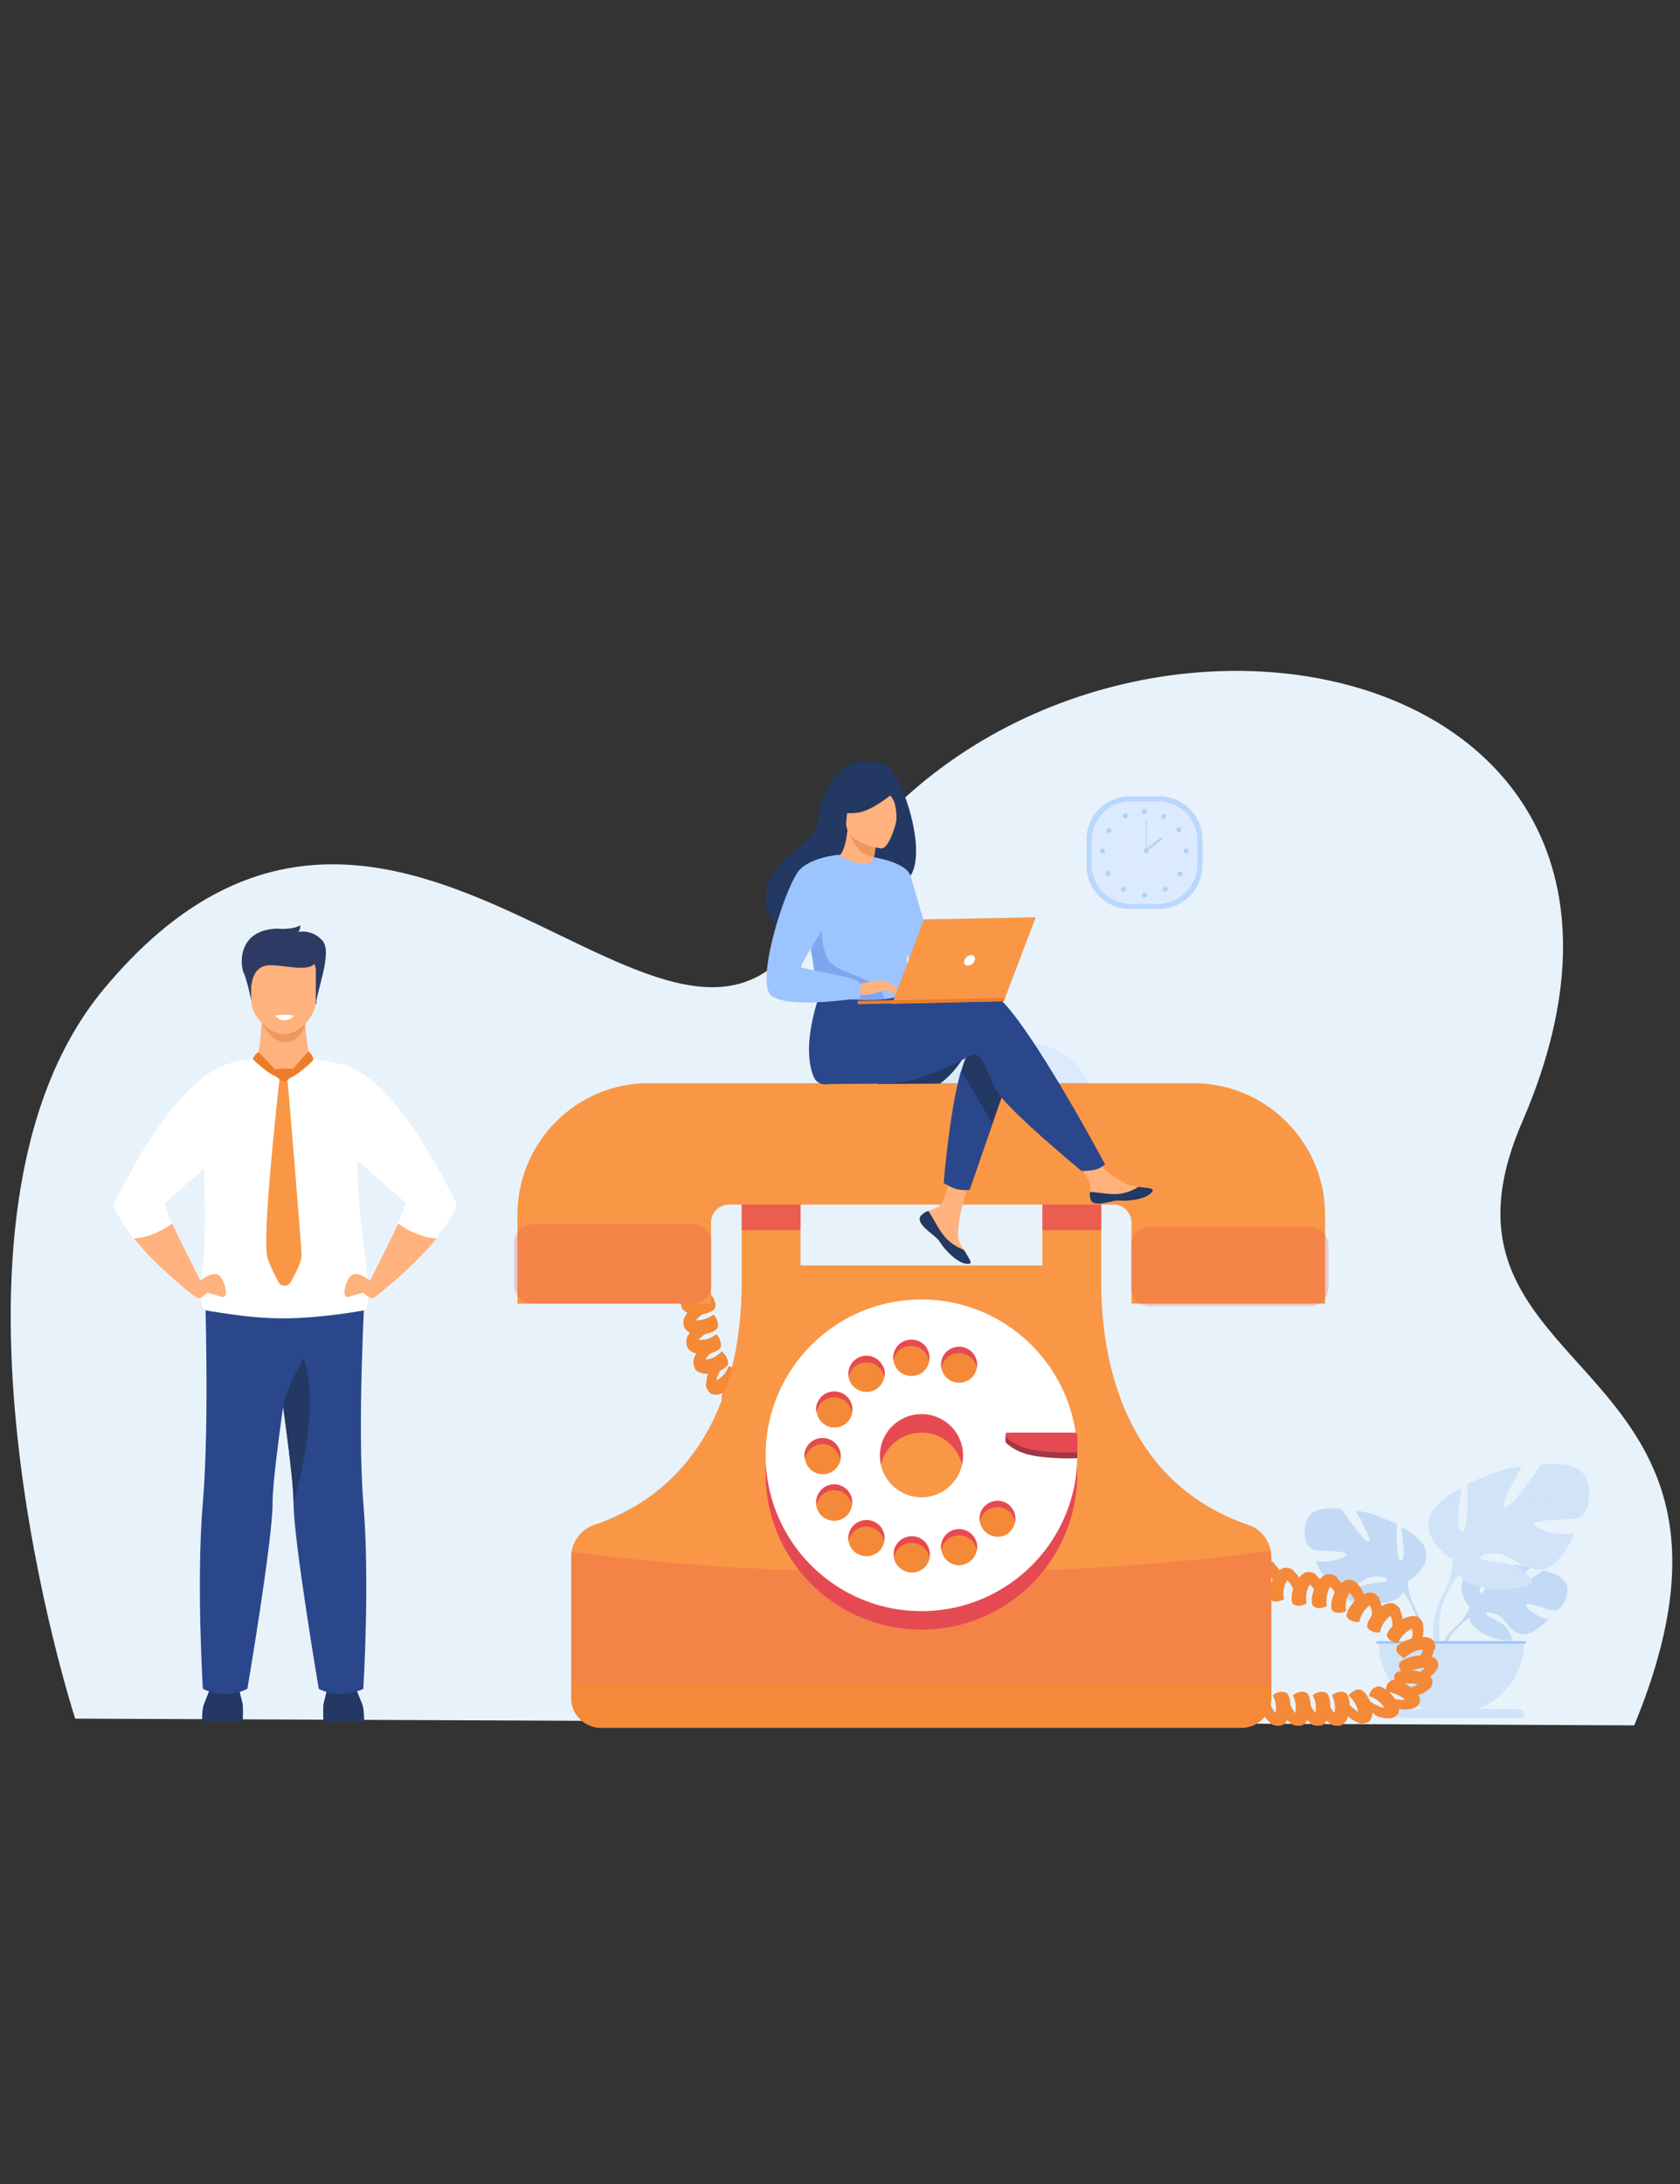 <svg xmlns="http://www.w3.org/2000/svg" xmlns:xlink="http://www.w3.org/1999/xlink" viewBox="0 0 400 520" xmlns:v="https://vecta.io/nano"><rect x="0" y="0" width="400" height="520" fill="#333333" stroke="none"/><style><![CDATA[.Bn{fill:#ffb27d}.Bo{fill:#233862}.Bp{fill:#fff}.Bq{fill:#e54a52}.Br{fill:#f99746}.Bs{fill:#f48938}.Bt{fill:#2b478b}.Bu{fill:#9cc4ff}.Bv{fill:#ed7d2b}]]></style><path d="M17.9 409.2s-38.7-118.9 6.8-173.7C94.1 152 161.4 277.2 192.8 219c51.8-96.4 221.5-71.6 169.6 48.2-27.2 62.9 63.9 53.5 26.7 143.6l-371.2-1.6z" fill="#e8f2fa"/><path d="M276 216.4h-7c-5.7 0-10.3-4.6-10.3-10.3v-6.2c0-5.7 4.6-10.3 10.3-10.3h7c5.7 0 10.3 4.6 10.3 10.3v6.2c0 5.6-4.7 10.3-10.3 10.3z" fill="#bad7fd"/><path d="M275.7 215.2h-6.4a9.39 9.39 0 0 1-9.4-9.4v-5.6a9.39 9.39 0 0 1 9.4-9.4h6.4a9.39 9.39 0 0 1 9.4 9.4v5.6c0 5.2-4.3 9.4-9.4 9.4z" fill="#dceaff"/><g fill="#b0d2f5"><circle cx="272.5" cy="193.2" r=".6"/><circle transform="matrix(.486 -.874 .874 .486 -27.367 342.084)" cx="277" cy="194.3" r=".6"/><circle transform="matrix(.84 -.542 .542 .84 -62.272 183.768)" cx="280.8" cy="197.6" r=".6"/><circle cx="282.4" cy="202.6" r=".6"/><circle transform="matrix(.707 -.707 .707 .707 -64.822 259.616)" cx="281" cy="208.1" r=".6"/><circle transform="matrix(.707 -.707 .707 .707 -68.429 258.229)" cx="277.5" cy="211.7" r=".6"/><circle cx="272.5" cy="213.1" r=".6"/><circle transform="matrix(.874 -.486 .486 .874 -60.65 154.622)" cx="267.9" cy="194.3" r=".6"/><circle transform="matrix(.542 -.84 .84 .542 -45.155 312.435)" cx="264.1" cy="197.7" r=".6"/><circle cx="262.5" cy="202.6" r=".6"/><circle transform="matrix(.707 -.707 .707 .707 -69.816 247.51)" cx="263.9" cy="208" r=".6"/><circle transform="matrix(.707 -.707 .707 .707 -71.334 251.175)" cx="267.5" cy="211.7" r=".6"/><circle cx="272.9" cy="202.6" r=".6"/><path d="M272.8 195.4h.2v7.2h-.2z"/><path d="M272.661 202.34l3.776-2.964.309.393-3.776 2.964z"/></g><g fill="#c3daf6"><path d="M349.9 382.7s-4.2-4.9-.3-8c0 0 2.9-1.8 5.2-1.6 0 0-3.3 5.6-2.3 6.2s3.3-6.5 3.3-6.5 6.6-.6 8.7.4c0 0-5.6 4.6-4.4 4.9s7.3-4.2 7.3-4.2 6.1 1 5.8 4.8c-.3 3.7-2.4 4.9-3.4 4.8-.9-.1-6.4-2.2-6.5-1.4s3.1 3.2 5.4 3.4c0 0-4.3 4.8-7.2 3.4s-3.1-3.6-4.9-4.4-3.3-.8-2.6 0 4 1.6 5 3.5c1 1.8 1.9 3-1 2.6-3-.4-7.8-2.6-8-5.1l-.1-2.8z"/><path d="M370.2 378.6s-16.6-.6-20.3 4.1c0 0-.8 2.4-3.3 4.6l-.4 1.1s2.9-3 3.9-3.2c0 0-1.6-5.9 20.1-6.6z"/><path d="M346.6 387.3s-3.6 2.6-3.8 7.4l.6.1s1.1-4.9 3.2-6.8 0-.7 0-.7zm-11.4-10.8s6.7-3.8 3.6-8.9c0 0-2.5-3.1-5.2-3.9 0 0 1.4 7.6 0 7.8s-1-8.6-1-8.6-7.1-3.4-9.8-3.1c0 0 4.4 7.4 3 7.2s-6.4-7.7-6.4-7.7-7.2-1.3-8.4 3 .7 6.4 1.8 6.7 8 .2 7.8 1.1-4.8 2.3-7.4 1.5c0 0 2.9 7.1 6.6 6.7 3.8-.4 4.9-2.7 7.2-2.9s4 .4 2.9 1.1c-1.2.6-5.1.2-7 1.8s-3.4 2.6.1 3.3 9.8.3 11-2.4l1.2-2.7z"/><path d="M314.3 363.6s18.8 6.1 20.9 12.9c0 0-.1 3 1.8 6.5v1.3s-2-4.6-3-5.2c-.1.1 4.1-5.8-19.7-15.5z"/><path d="M337 383s2.9 4.4 1.2 9.8l-.7-.2s.7-5.9-.8-8.9c-1.5-2.9.3-.7.3-.7z"/></g><g fill="#d0e3f9"><path d="M345.9 371.3s-8.8-5-4.7-11.7c0 0 3.3-4.1 6.8-5.2 0 0-1.9 10 0 10.3 1.9.2 1.3-11.3 1.3-11.3s9.3-4.5 13-4.1c0 0-5.8 9.8-3.9 9.6s8.4-10.1 8.4-10.1 9.6-1.8 11.1 3.9-.9 8.5-2.4 8.8c-1.4.4-10.5.2-10.3 1.4s6.4 3.1 9.8 2c0 0-3.8 9.3-8.7 8.8-5-.5-6.5-3.5-9.6-3.8-3.1-.2-5.3.6-3.8 1.4s6.7.3 9.2 2.4 4.5 3.4-.1 4.3-12.9.4-14.5-3.2l-1.6-3.5z"/><path d="M373.5 354.3s-24.8 8-27.6 17c0 0 .1 4-2.4 8.6v1.8s2.6-6 4-6.8c0 0-5.5-7.8 26-20.6z"/><path d="M343.5 379.9s-3.8 5.8-1.6 12.9l1-.3s-1-7.8 1-11.7-.4-.9-.4-.9z"/><path d="M345.6 408.1a17.31 17.31 0 0 0 17.3-17.3h-34.7c0 9.5 7.8 17.3 17.4 17.3z"/><path d="M363.1 409H328h0c0-1.2 1-2.1 2.1-2.1H361c1.2-.1 2.1.9 2.1 2.1h0z"/></g><path d="M327.7 390.8h35.6v.5h-35.6z" fill="#97c0f8"/><path d="M220.2 264.4c-.5-11.5 9.2-16.6 19-16.6s20.6 2.6 21.5 17.8c.6 9.8-4.6 15.9-19.7 15.9-5.1 0-9-.8-12.1-2.2l-7.5 6.7 3.7-9.3c-3.3-3-4.7-7.3-4.9-12.3z" opacity=".5" fill="#cee2ff" enable-background="new"/><g class="Bs"><use xlink:href="#B"/><path d="M303.5 372.4c-.3-.7-1.5-1-2.4-.9-2.6.8-4.1 5.6-3.4 7.4.4.5 1.1.7 1.8.6a5.73 5.73 0 0 0 1.4-.4c.1-.1.2-.2.2-.3-.3-1-.4-3.9 2.4-6.4z"/><use xlink:href="#B" x="4.7" y="1.8"/><use xlink:href="#C"/><use xlink:href="#B" x="10.1" y="2.8"/><use xlink:href="#C" x="5.4" y="1"/><path d="M315.8 377.4c.9.2 1.5.9 1.9 1.6.4.8.7 1.7.7 2.6.4-.1.6-.4.8-.7.5-.7.9-1.6.8-2.4-.1-1-.9-2.1-1.6-2.7-.4-.3-.7-.2-1.2-.1"/><path d="M318.4 375.7c-.3-.7-1.5-1-2.4-.9-2.6.7-4.2 5.6-3.5 7.4.4.5 1.1.7 1.8.7a5.73 5.73 0 0 0 1.4-.4c.1-.1.2-.2.2-.3-.2-1.1-.3-4 2.5-6.5zm2.1 3.1c.8.3 1.4 1 1.8 1.7.4.8.7 1.7.6 2.6.4-.1.6-.4.8-.7.5-.7 1-1.5 1-2.4 0-1-.8-2.1-1.4-2.8-.3-.4-.7-.2-1.2-.1"/><path d="M323.2 377.2c-.3-.7-1.4-1.1-2.3-1.1-2.7.6-4.5 5.4-3.8 7.2.3.5 1.1.8 1.8.7.6 0 .9-.1 1.4-.3.1-.1.2-.2.2-.3-.3-1-.2-3.9 2.7-6.2z"/><use xlink:href="#D"/><path d="M328.5 381c0-.8-1-1.5-1.8-1.8-2.7-.4-6 3.5-6.1 5.5.1.6.8 1.1 1.4 1.3s.9.2 1.4.2c.2 0 .3-.1.3-.2.2-1.2 1.3-3.9 4.8-5z"/><use xlink:href="#D" x="4.9" y="2.5"/><path d="M333.4 383.5c0-.8-1-1.5-1.8-1.8-2.7-.4-6 3.5-6.1 5.5.1.6.8 1.1 1.4 1.3s.9.2 1.4.2c.2 0 .3-.1.3-.2.2-1.2 1.3-3.8 4.8-5zm2.3 3.5c.6.7.7 1.5.6 2.3-.1.9-.4 1.8-1 2.5.3.1.7 0 1.1-.2.8-.3 1.6-.8 2.1-1.5.5-.8.5-2.2.3-3.1-.1-.5-.4-.6-1-.7"/><path d="M338.8 387c.1-.7-.6-1.7-1.4-2.1-2.6-.8-6.7 2.4-7.2 4.3 0 .6.5 1.2 1.1 1.5.5.3.8.4 1.4.5.1 0 .3 0 .3-.2.4-1.1 2.1-3.5 5.8-4zm-.1 4.8c.2.8 0 1.6-.5 2.4s-1.1 1.5-2 2c.3.2.7.2 1 .2.9-.1 1.9-.2 2.6-.7.8-.6 1.4-1.6 1.6-2.8.1-.5-.2-.7-.6-1"/><path d="M341.5 392.8c.5-.6.2-1.7-.4-2.4-2-1.6-7.2 0-8.5 1.6-.3.6-.1 1.3.4 1.8.4.4.6.6 1.1.9.1.1.3.1.4 0 .8-.9 3.4-2.6 7-1.9zm-1.7 3.1c-.1.8-.7 1.5-1.4 2-.8.6-1.7 1.1-2.7 1.3.2.3.5.4.9.5.9.2 1.8.4 2.7.1 1-.3 2.2-1.2 2.8-2.3.3-.4-.1-.4-.3-.9"/><path d="M342.1 397.5c.5-.6.4-1.7-.1-2.4-1.8-1.8-7.2-.8-8.7.7-.4.6-.2 1.3.1 1.8a2.93 2.93 0 0 0 .9 1c.1.1.3.1.4 0 1.1-.8 3.9-2.2 7.4-1.1zm-3.6 2.5c-.4.8-1.2 1.3-2.1 1.6s-2 .6-3 .5c.1.3.4.5.7.7.7.5 1.6.9 2.5.9 1.1 0 2.5-.5 3.5-1.5.4-.3.1-.4 0-.9"/><path d="M340.2 402.2c.7-.4 1-1.5.8-2.3-1.1-2.2-6.5-2.7-8.5-1.7-.5.4-.7 1.1-.5 1.8.1.5.3.8.6 1.2.1.1.2.2.4.1 1.1-.5 4.2-1.1 7.2.9zm-4.3 2c-.8.5-1.7.6-2.7.5s-2-.3-2.9-.8c-.1.3 0 .6.2.9.4.7.9 1.4 1.8 1.8s2.5.6 3.9.2c.6-.1.3-.3.5-.8"/><path d="M336.2 406.8c.9-.1 1.7-.9 1.9-1.7.3-2.4-4.3-5.1-6.5-5.1-.7.2-1.2.7-1.4 1.3-.2.5-.2.8-.2 1.3 0 .1.1.2.3.2 1.3.2 4.4 1 5.9 4zm-5.1-.3c-.9.3-1.9.1-2.7-.2-.9-.4-1.8-.8-2.5-1.5-.2.3-.2.6-.1.9.1.8.4 1.6 1.1 2.2.7.7 2.2 1.3 3.6 1.2.6.1.4-.2.7-.6"/><path d="M330.5 409.1c.8.2 1.9-.4 2.4-1.1 1.1-2.2-2.4-6-4.5-6.5-.7 0-1.4.4-1.8.9-.3.5-.5.7-.6 1.2 0 .1 0 .3.2.3 1.2.4 3.9 1.9 4.3 5.2zm-5.6-1.2c-.9 0-1.8-.4-2.5-1-.8-.6-1.4-1.3-1.7-2.2-.3.2-.4.5-.5.8-.2.8-.2 1.7.2 2.4.5.9 1.6 1.8 3 2.2.5.2.5-.1.9-.4"/><path d="M323.3 410.2c.7.4 2 .1 2.7-.3 1.8-1.8 0-6.4-1.8-7.5-.7-.3-1.5-.1-2 .3a2.93 2.93 0 0 0-1 .9c-.1.1-.1.3.1.3.9.8 2.8 3.1 2 6.3z"/><use xlink:href="#E"/><use xlink:href="#F"/><use xlink:href="#E" x="-4.5"/><use xlink:href="#G"/><use xlink:href="#E" x="-9.3"/><use xlink:href="#F" x="-9.3"/><use xlink:href="#E" x="-14"/><use xlink:href="#G" x="-9.5"/><path d="M191.4 337c-.7.5-1.6.5-2.4.4-.9-.2-1.8-.5-2.6-1.1-.1.3 0 .7.2 1 .4.8.9 1.7 1.6 2.2.9.6 1.9.8 3.2.5.5-.1.6-.4.7-.9"/><path d="M191.4 340c.8.2 1.7-.5 2.1-1.2.8-2.5-2.6-6.8-4.5-7.4-.7-.1-1.2.4-1.6 1-.3.5-.4.8-.4 1.3 0 .1.1.3.2.3 1.1.5 3.6 2.3 4.2 6zm-3.5-.6c-.8.2-1.7-.1-2.4-.6-.8-.5-1.6-1.2-2.1-2-.2.3-.2.7-.2 1 .1.9.3 1.9.8 2.6.6.8 1.9 1.7 3.2 1.8.5.1.4-.2.7-.6"/><path d="M187.3 342.2c.7.3 1.7-.2 2.2-.9 1.1-2.3-1.8-7-3.8-7.9-.6-.1-1.3.2-1.7.8a6.72 6.72 0 0 0-.6 1.2c0 .1 0 .3.1.4 1.2.6 3.6 2.7 3.8 6.4zm-3.7-2.5c-.8-.1-1.6-.7-2.2-1.4-.7-.8-1.2-1.6-1.5-2.6-.3.2-.4.5-.5.9-.2.9-.2 1.8.1 2.7.4 1 1.4 2.2 2.6 2.8.4.3.4-.1.8-.3"/><path d="M182.2 342.1c.6.5 1.8.4 2.4-.1 1.7-1.8.2-7.1-1.4-8.5-.6-.3-1.3-.2-1.8.1s-.6.5-.9.9c-.1.1-.1.3 0 .4.8 1 2.5 3.7 1.7 7.2zm-3.4-3.3c-.7-.5-1.2-1.4-1.4-2.3-.3-1-.4-2-.2-3-.3 0-.6.2-.8.5-.5.6-1 1.4-1.1 2.3-.1 1 .3 2.6 1.2 3.7.3.5.4.2.9.2"/><path d="M176.4 340c.4.8 1.5 1.2 2.3 1.2 2.3-.6 3.2-5.8 2.4-7.9-.4-.6-1.1-.9-1.8-.9-.6 0-.8.1-1.3.3-.1.1-.2.2-.1.3.5 1.3.8 4.5-1.5 7zm-1.5-4.9c-.6-.7-.8-1.7-.8-2.6 0-1 .1-2 .6-2.9-.3-.1-.6 0-.9.2-.7.4-1.4 1-1.7 1.8-.4.9-.4 2.5.2 3.8.1.5.4.3.8.5"/><path d="M172.2 335.5c.1.8 1.1 1.6 1.9 1.9 2.5.2 4.8-4.4 4.5-6.6-.2-.7-.9-1.2-1.5-1.4s-.8-.2-1.3-.1c-.1 0-.2.1-.2.3.1 1.2-.4 4.3-3.4 5.9zm-1.5-5.3c-.3-.9-.1-1.9.2-2.7.4-.9.8-1.7 1.6-2.3-.3-.2-.6-.2-.9-.2-.8.1-1.6.3-2.2.9-.7.7-1.3 2-1.2 3.5-.1.5.2.4.6.8"/><path d="M168.1 329.3c-.2.8.4 1.9 1.1 2.5 2.3 1.2 6.1-1.9 6.6-3.9 0-.7-.4-1.4-.9-1.9-.5-.4-.7-.5-1.2-.7-.1 0-.3 0-.3.2-.4 1.2-2 3.7-5.3 3.8zm-.5-4.2c0-.9.5-1.7 1-2.3.6-.7 1.4-1.3 2.2-1.5-.2-.3-.5-.5-.8-.6-.8-.2-1.7-.4-2.4-.1-.9.4-1.9 1.4-2.3 2.7-.2.5.1.5.4 1"/><path d="M165.3 323.4c-.4.7-.2 1.9.3 2.7 1.8 2 6.4.6 7.6-1 .3-.6.1-1.4-.3-2.1-.3-.5-.5-.7-.9-1.1-.1-.1-.3-.1-.3 0-.8.9-3.2 2.6-6.4 1.5z"/><use xlink:href="#H"/><use xlink:href="#I"/><use xlink:href="#H" x="-0.6" y="-4.7"/><use xlink:href="#I" x="-0.7" y="-4.7"/><use xlink:href="#H" x="-1.2" y="-9.4"/><use xlink:href="#I" x="-1.3" y="-9.4"/></g><path d="M262.2 305.3v-18.7h-14v14.7h-57.6v-14.7h-14v18.7c0 15.2-3.6 47-35.2 57.8-3.2 1.1-5.4 4.2-5.4 7.6v33.6a7.13 7.13 0 0 0 7.1 7.1h152.5a7.13 7.13 0 0 0 7.1-7.1v-33.6c0-3.4-2.2-6.5-5.4-7.6-31.5-10.8-35.1-42.6-35.1-57.8z" class="Br"/><path d="M218.3 374.4c-31.9 0-59.4-1.8-82.2-4.9-.1.4-.1.8-.1 1.2v33.6a7.13 7.13 0 0 0 7.1 7.1h152.5a7.13 7.13 0 0 0 7.1-7.1v-33.6c0-.5-.1-1-.1-1.5-23.2 3.3-51.4 5.2-84.3 5.2z" opacity=".25" class="Bq"/><path d="M176.6 287.4h14m57.6 0h14" opacity=".75" fill="none" stroke="#e54a52" stroke-width="11" stroke-miterlimit="10"/><path d="M123.2 289.3v21.1h46.1v-19.3c0-2.4 1.9-4.3 4.3-4.3h91.5c2.4 0 4.3 1.9 4.3 4.3v19.3h46.1v-21.1c0-17.4-14.1-31.4-31.4-31.4H154.6c-17.3-.1-31.4 14-31.4 31.4z" class="Br"/><path d="M164.9 310.4h-38a4.48 4.48 0 0 1-4.5-4.5V296a4.48 4.48 0 0 1 4.5-4.5h38a4.48 4.48 0 0 1 4.5 4.5v9.9a4.55 4.55 0 0 1-4.5 4.5zm146.9.6h-38a4.48 4.48 0 0 1-4.5-4.5v-9.9a4.48 4.48 0 0 1 4.5-4.5h38a4.48 4.48 0 0 1 4.5 4.5v9.9a4.48 4.48 0 0 1-4.5 4.5z" opacity=".25" class="Bq"/><path d="M136,401.1v3.1c0,3.9,3.2,7.1,7.1,7.1h152.5c3.9,0,7.1-3.2,7.1-7.1v-3.1H136z" class="Bs"/><use xlink:href="#J" opacity=".25" class="Bq"/><use xlink:href="#J" y="-4.4" class="Bp"/><path d="M232.3 326.6c-.9 2.2-3.4 3.2-5.6 2.3s-3.2-3.4-2.3-5.6 3.4-3.2 5.6-2.3 3.2 3.4 2.3 5.6zm-11-3.7c.2 2.4-1.5 4.5-3.9 4.7s-4.5-1.5-4.7-3.9 1.5-4.5 3.9-4.7 4.5 1.5 4.7 3.9zm-11.4 1.8c1.3 2 .8 4.6-1.2 6-2 1.3-4.6.8-6-1.2-1.3-2-.8-4.6 1.2-6s4.7-.7 6 1.2zm-9.2 7.1c2.1 1.1 2.9 3.7 1.8 5.8s-3.7 2.9-5.8 1.8-2.9-3.7-1.8-5.8 3.7-2.9 5.8-1.8zm-4.8 10.6c2.4 0 4.3 1.9 4.3 4.3s-1.9 4.3-4.3 4.3-4.3-1.9-4.3-4.3 1.9-4.3 4.3-4.3zm.7 11.6c2.1-1.1 4.7-.3 5.8 1.8s.3 4.7-1.8 5.8-4.7.3-5.8-1.8-.3-4.7 1.8-5.8zm6.1 9.8c1.3-2 4-2.5 6-1.2s2.5 4 1.2 6-4 2.5-6 1.2-2.5-4-1.2-6zm10.1 5.9c.2-2.4 2.3-4.1 4.7-3.9s4.1 2.3 3.9 4.7-2.3 4.1-4.7 3.9c-2.4-.3-4.2-2.4-3.9-4.7zm11.6.3c-.9-2.2.1-4.7 2.3-5.6s4.7.1 5.6 2.3-.1 4.7-2.3 5.6c-2.2 1-4.7-.1-5.6-2.3zm10.4-5.1c-1.8-1.5-2.1-4.2-.6-6s4.2-2.1 6-.6 2.1 4.2.6 6c-1.4 1.9-4.2 2.1-6 .6z" class="Bs"/><path d="M191.6 347.4c0-.2-.1-.5-.1-.7 0-2.4 1.9-4.3 4.3-4.3s4.3 1.9 4.3 4.3c0 .3 0 .5-.1.7-.4-2-2.1-3.6-4.2-3.6a4.48 4.48 0 0 0-4.2 3.6zm42.6 13c1.5-1.8 4.2-2.1 6-.6a4.61 4.61 0 0 1 1.5 2.6c.3-1.5-.3-3-1.5-4.1-1.8-1.5-4.5-1.2-6 .6-.8 1-1.1 2.3-.9 3.5.1-.8.4-1.5.9-2zm-31.8-4.7c-1.1-2.1-3.7-2.9-5.8-1.8-1.7.9-2.5 2.8-2.2 4.5.2-1.3 1-2.4 2.2-3.1 2.1-1.1 4.7-.3 5.8 1.8.2.4.4.8.4 1.3.2-.8.1-1.8-.4-2.7zm6.3 7c-2-1.3-4.6-.8-6 1.2-.6 1-.8 2.1-.7 3.1.1-.6.3-1.1.7-1.6 1.3-2 4-2.5 6-1.2 1 .7 1.6 1.7 1.8 2.8.3-1.7-.4-3.4-1.8-4.3zM194.8 335c1.1-2.1 3.7-2.9 5.8-1.8 1.2.6 2 1.8 2.2 3.1.3-1.8-.5-3.6-2.2-4.5-2.1-1.1-4.7-.3-5.8 1.8-.5.9-.6 1.8-.4 2.8.1-.5.2-.9.4-1.4zm35.2-14c-2.2-.9-4.7.1-5.6 2.3-.3.8-.4 1.6-.3 2.4.1-.3.1-.6.3-.9.9-2.2 3.4-3.2 5.6-2.3 1.4.6 2.3 1.8 2.6 3.2.3-2-.7-3.9-2.6-4.7zm-3.3 43.4c-1.9.8-2.9 2.8-2.6 4.7.2-1.4 1.2-2.7 2.6-3.2 2.2-.9 4.7.1 5.6 2.3l.3.9c.1-.8.1-1.6-.3-2.4-.9-2.1-3.4-3.2-5.6-2.3zm-9.2 1.4c-2.4-.2-4.5 1.5-4.7 3.9v1.2c.4-2.2 2.4-3.8 4.7-3.5 2 .2 3.5 1.7 3.8 3.5v-.3c.3-2.5-1.5-4.6-3.8-4.8zm-.9-46.8c-2.4.2-4.1 2.3-3.9 4.7v.3c.3-1.9 1.8-3.3 3.8-3.5 2.3-.2 4.3 1.3 4.7 3.5.1-.4.1-.8 0-1.2-.1-2.3-2.2-4-4.6-3.8zm-12.7 4.6c-1.5 1-2.1 2.7-1.8 4.3.2-1.1.8-2.2 1.8-2.8 2-1.3 4.6-.8 6 1.2.3.5.6 1.1.7 1.6.2-1 0-2.2-.7-3.1-1.3-2-4-2.6-6-1.2z" class="Bq"/><path d="M256.5 342.5l-17.1-.7v1.1c0 .2 0 .5.2.7 1 .9 2.9 2.3 6 2.9 5 1 10.9.7 10.9.7v-4.7z" fill="#a33646"/><path d="M256.5 341.6a.47.47 0 0 0-.5-.5h-16.2c-.4 0-.5.8-.2 1.1 1 .9 2.9 2.3 6 2.9 5 1 10.9.7 10.9.7v-4.2z" class="Bq"/><path d="M230 250.8c-2.8 5-6.2 7.2-6.2 7.2l-15 .1s23.3-11.1 21.2-7.3z" class="Bo"/><path d="M219.3 289.4c-.4.5-.4 1-.2 1.5.4 1 1.6 2 3 3.1.2.1.3.3.5.4l.1.1s.1 0 .1.1c1.3 1.1.8 1.4 3.2 3.8 2.7 2.7 4.5 2.7 5 2.4.4-.2-.5-1.6-1.5-3.2 0-.1-.1-.2-.1-.2-.1-.2-.3-.4-.4-.6-1.2-1.9-.9-2.8-.7-5.7.2-2.4 3.4-13.2 3.4-13.2l-5-.8s-1.3 8.6-3 10c-.9.7-1.9.8-2.7 1.3-.1 0-.1.1-.2.1-.6.1-1.1.5-1.5.9z" class="Bn"/><path d="M219.3 289.4c-.4.5-.4 1-.2 1.5.5 1 1.6 2 3 3.1.2.1.3.3.5.4l.1.1s.1 0 .1.1c1.3 1.1.8 1.4 3.2 3.8 2.7 2.7 4.5 2.7 5 2.4.4-.2-.5-1.6-1.5-3.2-.5-.2-2.9-1.1-4.7-3.3-1.6-2-2.7-4.5-3.8-6-.1 0-.1.1-.2.1-.6.2-1.1.6-1.5 1z" class="Bo"/><path d="M259.6 285.5c.3 1.5 2.5 1.2 5 .6 2.4-.6 1.9.1 5.4-.4s4.5-1.8 4.6-2.3-1.6-.6-3.5-.8c-.2 0-.5 0-.7-.1-2.1-.2-3.7-1.5-5.6-2.6-1.8-1-4.6-5.2-4.6-5.2l-4.8.5 3.6 5.4c.6 1 .6 2.3.5 3.3 0 .5-.1 1 .1 1.6z" class="Bn"/><path d="M264.5 286.1c2.4-.6 1.9.1 5.4-.4s4.5-1.8 4.6-2.3-1.6-.6-3.5-.8h0s-2.1 1.5-5 1.7c-2.4.1-4.9-.5-6.5-.5 0 .5-.1 1.1.1 1.6.3 1.6 2.5 1.3 4.9.7zm-23.9-30.9l-4.2 12.1-5.5 15.9s-1.6.2-3.1-.2c-1.4-.4-3-1.4-3-1.4s1.3-16.9 4.1-26.7c.7-2.5 1.6-4.5 2.5-5.7 4.5-5.6 9.2 6 9.2 6z" class="Bo"/><path d="M235.7 236.2c-3-.9-11.3.5-19.7 2.3l-1.8-2.9-18.2-1.1s-5.7 13.4-2.3 21.8c.5 1.2 1.4 1.9 3 1.9l1-.1 13.7-.1c9-.2 19-6.6 20.3-6.9 2.1-.5 3.1 3.8 5.3 8.2s20.5 19.5 20.5 19.5 2.8 0 3.9-.5c1.2-.5 1.7-1.1 1.7-1.1s-20.8-39-27.4-41z" class="Bt"/><path d="M211.2 182.3c-1.4-.8-2.7-.9-3.5-.8-.6 0-1.2 0-1.7-.1-6.9-.8-10.8 9.3-11 12.3-.3 5.6-3.3 6.5-7.4 10.1-8.2 7.2-5.6 15.3-1 18.2 2.8 1.8 7.6-.1 7.6-.1.1 0 13-7.6 19.4-11.3 9.6-1.6 1.5-26.1-2.4-28.3z" class="Bo"/><path d="M208.1 207.7s-3.2 1.2-5.3.3c-2-.9-3.6-4.1-3.6-4.1.9-.1 1.9-.9 2.6-6.2l.4.1 6.6 2.2-.7 4.1c-.3 1.7-.4 3.3 0 3.6z" class="Bn"/><path d="M208.7 200l-.7 4.1c-3.8-.6-5.3-4.3-5.9-6.4l6.6 2.3z" fill="#ed975d"/><path d="M209.8 202s-9-1-8.3-6.6.1-9.5 5.8-9.1c5.8.4 6.6 2.7 6.8 4.6.3 2-2 11.3-4.3 11.1z" class="Bn"/><g class="Bo"><path d="M213.8 187.9s-5.7 5.1-9.6 5.6-5.4-.8-5.4-.8 2.3-2 3.6-5.1c.4-.9 1.2-1.6 2.2-1.7 2.8-.3 8.1-.5 9.2 2z"/><path d="M210.2 187.5s2 1.8 2.6 3.2c.6 1.3.9 4.5.4 5.8 0 0 2.9-5.9 1.1-8.7-1.9-3-4.1-.3-4.1-.3z"/></g><path d="M215.9 220.8c.1 18.2.2 14.4-1.7 16.2-.5.4-1.8.7-3.6.9-5.6.5-15.4-.2-15.8-1.3-1.4-3.5-.5-4.7-1.7-10.1-.1-.6-.3-1.2-.5-1.9-1-3.7-1.9-5 1.2-11.1 2.8-5.5 5.7-10 6-9.9 7.7 4.4 8.2.6 8.2.6s7.9 7.7 7.9 16.6z" class="Bu"/><path d="M236.3 267.4l-5.5 15.9s-1.6.2-3.1-.2c-1.4-.4-3-1.4-3-1.4s1.3-16.9 4.1-26.7l7.5 12.4z" class="Bt"/><path d="M208 204.1s7.9 1.2 8.8 4.5l6.8 23.1s-4 .8-5.8-1c-1.9-1.8-6.7-16.9-6.7-16.9l-3.1-9.7z" class="Bu"/><path d="M210.6 237.8c-5.6.5-15.4-.2-15.8-1.3-1.4-3.5-.5-4.7-1.7-10.1l2.5-7.6s-.3 8.5 2.3 10.6c2.5 2.2 10.3 4.1 11.5 5.9.6.9 1 1.8 1.2 2.5z" fill="#7da6ef"/><path d="M204.1 234.4s5.5-1.3 6.4-.9c.9.5 3.1 2.2 3.4 2.8s-2-.4-2.7-.6c-.5-.1-1.7.3-2.3.6-2.6.9-4.2.5-4.2.5l-.6-2.4z" class="Bn"/><path d="M199.8 203.5s-7.4.6-9.9 4.2c-3.5 5.1-10.2 26.7-6.1 29.5 4.7 3.1 21 .4 21 .4s.5-2.6-.3-3.8-13.2-3-13.7-3.5c-.6-.6 6.9-11.2 6.9-13 0-1.6 2.1-13.8 2.1-13.8z" class="Bu"/><g class="Bn"><path d="M210.8 235s1.2 1.5 1.6 1.6c.4.2.6.1.6.1l-.8-1.4-1.4-.3z"/><path d="M210.5 233.5l3.4 1.6s-.1.2-.6.2c-.4 0-1.5-.4-1.5-.4l-1.3-1.4z"/></g><path d="M212.4 239l26.6-.6 7.6-20-26.6.5z" class="Br"/><path d="M239.3 237.6l-35.1.7v.8l34.8-.7z" class="Bv"/><path d="M232.1 228.6c.2-.7-.2-1.3-.9-1.2-.7 0-1.4.6-1.6 1.3s.2 1.3.9 1.2c.7 0 1.4-.6 1.6-1.3z" class="Bp"/><path d="M48.1 409.9s0-3 .4-4l2-5h6.1l1.2 4.9c.1 1.2 0 4.1 0 4.1h-9.7zm38.6 0s0-3-.4-4l-2-5h-6.1l-1.2 4.9c-.1 1.2 0 4.1 0 4.1h9.7z" class="Bo"/><path d="M62.3 242.5s-.2 6.6-1.1 9.6l-6.7 4.7 25.3 3.8-6-8.3s-1.8-8.9-.9-12.2c1-3.3-10.6 2.4-10.6 2.4z" class="Bn"/><path d="M62.3 243.4s2 4.8 5.8 4.7 4.6-4.4 4.6-4.4l-10.4-.3z" fill="#ed985f"/><path d="M60.1 239.5s-1.2-6.1-2.1-7.9c-.8-1.8-1.6-10.1 7.9-10.5 0 0 3.6.4 5.6-.8 0 0 0 1.2-.5 1.6 0 0 3.3-.8 5.8 2.1 2.5 2.8-1.7 12.7-1.5 15.1l-15.2.4z" fill="#2c3a64"/><path d="M67.6 246.3c-2.7 0-7.8-3.7-7.8-8.2v-7c0-1.6 1.1-3 2.5-3h10.4c1.4 0 2.5 1.3 2.5 3v6.6c.2 4.7-4.4 8.6-7.6 8.6z" class="Bn"/><path d="M59.9 234.8s0-4.2 3.4-4.9c3.3-.6 10.8 2.1 11.9-1s-14.5-3-15.3-1.1c-.8 2 0 7 0 7z" fill="#2c3a64"/><g class="Bt"><path d="M48.8 306.6s1.1 32.5-.5 51.1 0 44.4 0 44.4 5.1 2.8 10.6 0c0 0 6.1-35.9 6-44.4 0-9.1 6.6-49.7 6.6-49.7l-22.7-1.4z"/><path d="M86.5 402.1s-5.1 2.8-10.6 0c0 0-6.1-35.9-6-44.4 0-3.8-1.2-13.3-2.5-22.9l-4.1-26.7 23.6-1.5s-1.9 32.6-.4 51.2c1.6 18.5 0 44.3 0 44.3z"/></g><path d="M86.6 312s-10.1 1.9-19.2 1.9c-4 0-8.4-.4-11.8-.9-3.8-.5-6.6-1-6.6-1s-2 .2-.8-9.9c.9-7.7.6-14.6.4-21.7v-2.8c.4-8.3 2.9-23.2 4.8-24 0 0 2.8-1.1 7.9-1.6 0 .1 2.9 4.4 6.4 4.8 2.1-.8 3.8-1.6 6.2-4.7 3 .3 6.2.9 9.7 1.9 0 0 .4 1.6 1.7 29 .5 11 4.2 29.1 1.3 29z" class="Bp"/><path d="M69.9 357.7c0-3.8-1.2-13.3-2.5-22.9 1.4-5.8 4.9-11.3 4.9-11.3 4.3 12.2-2.4 34.2-2.4 34.2z" class="Bo"/><path d="M39.3 286.4c-.2.2.6 2.3 1.8 5 2.5 5.6 6.7 13.7 6.7 13.7-.6 2.3-1.3 3.7-1.3 3.7-7.1-5.6-11.7-10.3-14.6-13.9-4.1-5.1-4.9-8-4.9-8 15.8-32.1 26.9-33.3 26.9-33.3l-1.3 21.2c0 0-12.6 10.9-13.3 11.6z" class="Bp"/><g class="Bn"><path d="M47 305.5s3.8-3.5 5.4-1.6c1.6 2 1.8 5.1.6 4.9s-3.7-1.3-4-.8c-.4.6-1.9 1.6-2.4.8s.4-3.3.4-3.3z"/><path d="M47.8 305.1c-.6 2.3-1.3 3.7-1.3 3.7-7.1-5.6-11.7-10.3-14.6-13.9 2.2-.2 5.4-.9 9.1-3.6 2.6 5.6 6.8 13.8 6.8 13.8z"/></g><path d="M108.8 286.8s-.8 2.9-4.9 8c-2.9 3.6-7.5 8.4-14.6 13.9 0 0-.7-1.4-1.3-3.7 0 0 4.2-8.2 6.7-13.7 1.2-2.7 2.1-4.8 1.8-5-.6-.5-8.3-7.2-11.7-10.2l-1.6-1.4-.8-20.9c0 .1 10.6.9 26.4 33z" class="Bp"/><g class="Bn"><path d="M88.8 305.5s-3.8-3.5-5.4-1.6c-1.6 2-1.8 5.1-.6 4.9s3.7-1.3 4-.8c.4.6 1.9 1.6 2.4.8.6-.8-.4-3.3-.4-3.3z"/><path d="M88 305.1c.6 2.3 1.3 3.7 1.3 3.7 7.1-5.6 11.7-10.3 14.6-13.9-2.2-.2-5.4-.9-9.1-3.6-2.6 5.6-6.8 13.8-6.8 13.8z"/></g><g class="Bv"><path d="M61.6 250.5s-1.1.5-1.4 1.7c0 0 4.5 4.6 7.5 4.7l-6.1-6.4z"/><path d="M67.6 257l5.8-6.7s1.2.8 1.2 2.1c0 0-4.5 4.7-7 4.6z"/></g><path d="M66.6 256.5s-4.4 38.3-2.9 43c.8 2.4 1.9 4.5 2.7 5.9.6 1 2.1 1 2.7 0 1.2-2 2.7-5 2.7-6.5 0-2.4-3.4-42.5-3.4-42.5l-1.8.1z" class="Br"/><path d="M65.4 254.6s2.7-.3 4.3-.1c.3 0 .5.4.3.7-.5.8-1.4 2.3-2.4 2.3-1.2-.1-3.4-2.8-2.2-2.9z" class="Bv"/><path d="M65.5 241.8s.9 1.2 2.3 1.1c1.5 0 2.2-1.1 2.2-1.1s-2.5-.4-4.5 0z" class="Bp"/><defs ><path id="B" d="M300.9 374.1c.9.2 1.5.9 1.9 1.6.4.8.8 1.6.7 2.6.3-.1.6-.4.8-.7.5-.7.9-1.6.8-2.4-.1-1-.9-2.1-1.6-2.7-.4-.3-.7-.2-1.2-.1"/><path id="C" d="M308.1 374.2c-.3-.7-1.5-1-2.4-.9-2.6.8-4.1 5.6-3.4 7.4.4.5 1.1.7 1.8.6a5.73 5.73 0 0 0 1.4-.4c.1-.1.2-.2.2-.3-.3-1.1-.3-4 2.4-6.4z"/><path id="D" d="M325.5 381.5c.7.6 1 1.4 1.1 2.2.1.9 0 1.8-.4 2.6a1.69 1.69 0 0 0 1-.3c.7-.5 1.4-1.1 1.7-1.9.3-.9 0-2.2-.4-3.1-.2-.5-.6-.5-1.1-.6"/><path id="E" d="M318.9 408.6c-.9-.3-1.5-1-1.9-1.7-.5-.8-.8-1.7-.8-2.6-.4.1-.6.4-.8.6-.5.7-.9 1.5-.8 2.3.1.9.8 2.2 1.9 3 .4.4.5 0 1-.1"/><path id="F" d="M316.6 410.3c.5.6 1.8.7 2.7.5 2.4-1.1 2.5-6 1.3-7.6-.5-.4-1.4-.5-2-.3s-.9.3-1.3.6c-.1.1-.2.2-.1.3a6.26 6.26 0 0 1-.6 6.5z"/><path id="G" d="M312 410.3c.5.6 1.8.7 2.7.5 2.4-1.1 2.5-6 1.3-7.6-.5-.4-1.4-.5-2-.3s-.9.3-1.3.6c-.1.1-.2.2-.1.3.6 1 1.5 3.7-.6 6.5z"/><path id="H" d="M165.7 320.3c.2-.9.8-1.6 1.4-2.1.7-.6 1.5-1 2.4-1.1-.1-.3-.4-.5-.7-.7-.7-.4-1.6-.7-2.4-.5-.9.2-2.1 1-2.7 2.3-.3.4 0 .5.2 1"/><path id="I" d="M163.8 318.2c-.5.6-.5 1.9-.1 2.7 1.4 2.3 6.2 1.7 7.7.2.4-.6.3-1.4 0-2.1-.2-.6-.4-.8-.7-1.2-.1-.1-.2-.1-.3 0-1 .8-3.6 2.1-6.6.4z"/><path id="J" d="M219.4 313.8c-20.5 0-37.1 16.6-37.1 37.1s16.6 37.1 37.1 37.1 37.1-16.6 37.1-37.1c0-20.4-16.6-37.1-37.1-37.1zm0 47.1a9.86 9.86 0 1 1 0-19.8 9.86 9.86 0 0 1 9.9 9.9c0 5.4-4.4 9.9-9.9 9.9z"/></defs></svg>